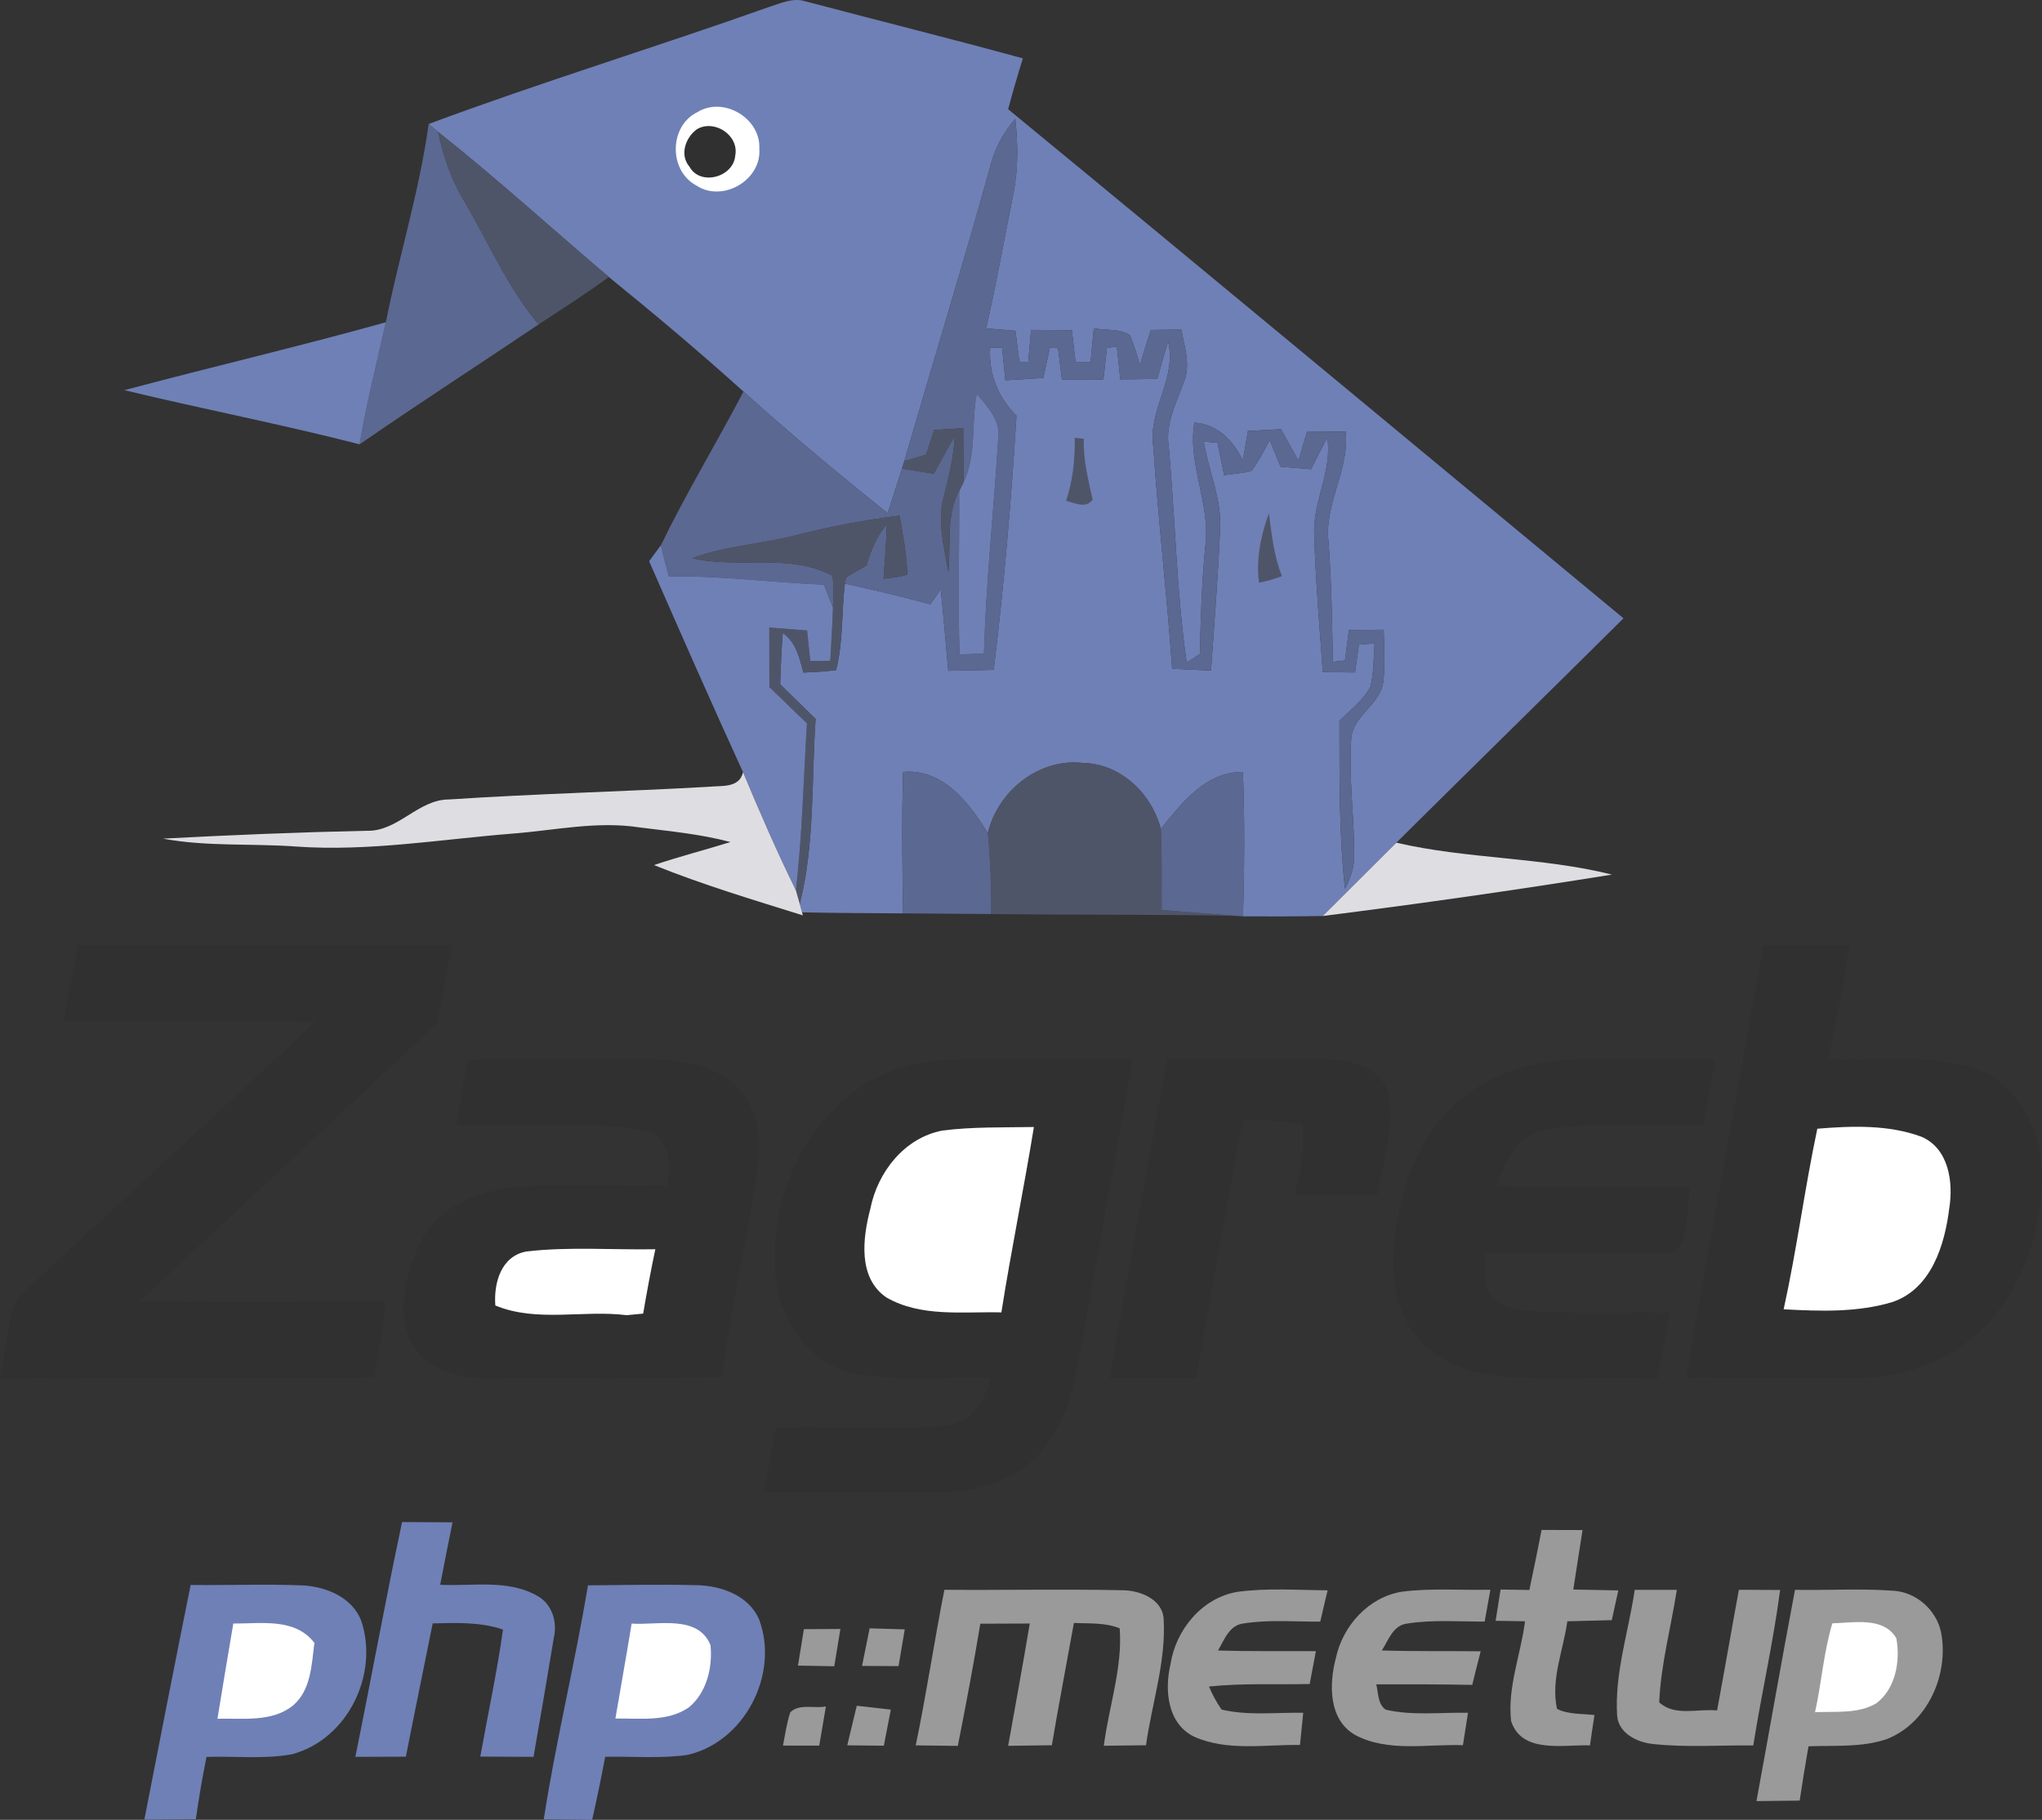 <?xml version="1.0" encoding="UTF-8" standalone="no"?>
<svg
   xmlns:dc="http://purl.org/dc/elements/1.1/"
   xmlns:cc="http://creativecommons.org/ns#"
   xmlns:rdf="http://www.w3.org/1999/02/22-rdf-syntax-ns#"
   xmlns:svg="http://www.w3.org/2000/svg"
   xmlns="http://www.w3.org/2000/svg"
   xmlns:sodipodi="http://sodipodi.sourceforge.net/DTD/sodipodi-0.dtd"
   xmlns:inkscape="http://www.inkscape.org/namespaces/inkscape"
   width="322.09pt"
   height="287.018pt"
   viewBox="0 0 322.09 287.018"
   version="1.1"
   id="svg2"
   inkscape:version="0.91 r13725"
   sodipodi:docname="zgphp.svg">
  <rect x="0" y="0" width="322.09" height="287.018" fill="#333333" stroke="none"/>
  <defs
     id="defs94" />
  <sodipodi:namedview
     pagecolor="#ffffff"
     bordercolor="#666666"
     borderopacity="1"
     objecttolerance="10"
     gridtolerance="10"
     guidetolerance="10"
     inkscape:pageopacity="0"
     inkscape:pageshadow="2"
     inkscape:window-width="1916"
     inkscape:window-height="1035"
     id="namedview92"
     showgrid="false"
     fit-margin-top="0"
     fit-margin-left="0"
     fit-margin-right="0"
     fit-margin-bottom="0"
     inkscape:zoom="1.3191303"
     inkscape:cx="222.2625"
     inkscape:cy="230.30331"
     inkscape:window-x="4"
     inkscape:window-y="0"
     inkscape:window-maximized="1"
     inkscape:current-layer="svg2" />
  <path
     d="m 121.22,1.128 c 1.85,-0.57 3.79,-1.55 5.78,-0.93 11.44,3.03 22.93,5.88 34.34,9.01 -0.83,2.66 -1.61,5.33 -2.32,8.02 32.43,26.67 64.71,53.52 97.06,80.29 -11.92,11.83 -23.91,23.57 -35.83,35.39 -3.86,3.86 -7.73,7.72 -11.6,11.56 -4.2,0.08 -8.39,0.08 -12.58,0.06 0.21,-7.59 0.28,-15.19 -0.02,-22.78 -5.91,-0.02 -9.59,4.85 -12.95,8.99 -1.46,-5.59 -6.33,-10.3 -12.29,-10.4 -6.93,-0.81 -13.43,4.43 -15,11.06 -2.91,-4.76 -7.11,-10.23 -13.36,-9.65 -0.23,7.44 -0.13,14.88 0,22.31 -5.31,-0.03 -10.63,-0.06 -15.94,-0.16 -0.09,-0.33 -0.27,-1 -0.36,-1.33 2.4,-9.51 1.82,-19.46 2.5,-29.18 -1.86,-1.83 -3.72,-3.65 -5.59,-5.46 0.09,-2.71 0.19,-5.41 0.41,-8.11 2.1,1.47 2.64,3.94 3.24,6.26 1.73,-0.08 3.45,-0.15 5.17,-0.39 1.14,-4.46 0.85,-9.11 1.38,-13.65 4.52,1 9.03,2.05 13.49,3.27 0.41,-0.59 1.23,-1.77 1.64,-2.35 0.42,4.28 0.82,8.56 1.18,12.84 2.39,-0.05 4.78,-0.1 7.17,-0.15 1.62,-13.32 2.77,-26.7 3.59,-40.08 -2.9,-2.88 -4.42,-6.63 -4.15,-10.73 0.47,0.01 1.41,0.01 1.88,0.01 0.17,1.71 0.34,3.42 0.52,5.13 1.99,-0.12 3.98,-0.24 5.98,-0.36 0.34,-1.59 0.69,-3.18 1.05,-4.77 0.32,0.02 0.96,0.05 1.28,0.07 0.2,1.65 0.4,3.3 0.61,4.95 2.18,-0.01 4.36,-0.02 6.55,-0.02 0.17,-1.65 0.36,-3.29 0.54,-4.94 0.4,-0.06 1.18,-0.2 1.57,-0.27 0.18,1.73 0.36,3.46 0.55,5.2 1.94,-0.03 3.88,-0.06 5.83,-0.08 0.56,-1.97 1.12,-3.94 1.7,-5.91 1.46,5.84 -3.2,10.79 -2.33,16.57 0.78,11.71 2.17,23.36 2.97,35.06 2.04,0.1 4.08,0.19 6.14,0.28 0.52,-7.46 1.11,-14.91 1.43,-22.38 0.26,-4.73 -1.82,-9.12 -2.58,-13.72 0.54,0.05 1.62,0.14 2.16,0.18 0.35,1.7 0.7,3.39 1.06,5.1 1.42,-0.19 2.87,-0.31 4.28,-0.64 1.17,-1.49 1.99,-3.22 2.91,-4.87 0.56,1.39 1.13,2.78 1.71,4.18 1.6,0.13 3.2,0.26 4.81,0.39 0.84,-1.66 1.68,-3.32 2.56,-4.97 0.81,5.33 -2.36,10.14 -2.06,15.42 0.21,7.19 0.84,14.37 1.35,21.55 1.69,0.02 3.39,0.04 5.09,0.06 0.19,-1.47 0.39,-2.94 0.6,-4.4 0.61,-0.04 1.85,-0.13 2.47,-0.17 -0.15,2.27 -0.11,4.57 -0.64,6.79 -1.13,2.19 -3.2,3.69 -4.9,5.41 0.03,8.82 -0.09,17.68 0.87,26.46 0.96,-1.72 1.57,-3.63 1.46,-5.61 -0.01,-6.04 -0.89,-12.07 -0.46,-18.1 0.3,-3.62 4.62,-5.33 5.05,-8.92 0.32,-2.72 0.13,-5.47 0.06,-8.2 -1.84,0.01 -3.66,0.03 -5.48,0.04 -0.22,1.6 -0.42,3.2 -0.62,4.8 -0.48,0.06 -1.43,0.17 -1.9,0.23 -0.15,-6.32 -0.21,-12.64 -0.7,-18.95 -0.69,-6.01 3.33,-11.31 2.71,-17.37 -2.05,0.02 -4.09,0.03 -6.12,0.05 -0.45,1.52 -0.89,3.04 -1.32,4.56 -0.92,-1.67 -1.85,-3.33 -2.76,-4.99 -1.74,0.1 -3.48,0.19 -5.22,0.29 -0.27,1.55 -0.54,3.1 -0.8,4.65 -1.53,-3.16 -3.94,-5.69 -7.65,-5.97 -1.11,6.7 2.66,12.95 1.71,19.62 -0.52,5.6 -0.73,11.23 -0.83,16.85 -0.7,0.46 -1.4,0.93 -2.09,1.39 -1.62,-11.26 -1.79,-22.66 -2.82,-33.98 -0.6,-3.63 1.16,-6.91 2.34,-10.2 1.18,-2.72 0.12,-5.63 -0.36,-8.36 -1.62,0.02 -3.22,0.05 -4.82,0.07 -0.59,1.83 -1.16,3.66 -1.71,5.5 -0.49,-1.58 -0.92,-3.17 -1.59,-4.68 -1.63,-1.09 -3.84,-0.71 -5.69,-1.1 -0.18,1.77 -0.34,3.54 -0.51,5.32 -0.8,0 -1.59,0 -2.37,0 -0.2,-1.67 -0.39,-3.34 -0.58,-5.01 -2.15,-0.01 -4.3,-0.03 -6.44,-0.04 -0.16,1.72 -0.31,3.44 -0.45,5.16 -0.35,-0.05 -1.05,-0.13 -1.4,-0.17 -0.21,-1.62 -0.41,-3.24 -0.61,-4.86 -1.55,-0.12 -3.09,-0.25 -4.63,-0.37 1.61,-7.03 2.88,-14.13 4.29,-21.2 0.81,-3.9 0.73,-7.91 0.32,-11.84 -2.05,2.28 -3.42,5.05 -4.1,8.03 -4.28,15.37 -8.97,30.63 -13.42,45.96 l -0.36,1.16 c -0.75,2.35 -1.49,4.7 -2.25,7.04 -7.75,-6.19 -15.38,-12.55 -22.75,-19.19 -6.9,-6.23 -14.03,-12.21 -21.24,-18.07 -8.98,-7.61 -17.69,-15.57 -26.93,-22.88 -0.37,-0.31 -1.12,-0.94 -1.49,-1.25 17.7,-6.59 35.8,-12.1 53.61,-18.43 z"
     id="path6"
     inkscape:connector-curvature="0"
     style="fill:#6f80b6" />
  <path
     d="m 110.02,17.678 c 4.08,-2.52 9.98,0.95 9.75,5.75 0.4,4.98 -5.8,8.58 -9.95,5.82 -4.37,-2.34 -4.3,-9.39 0.2,-11.57 z"
     id="path8"
     inkscape:connector-curvature="0"
     style="fill:#ffffff" />
  <path
     d="m 67.61,19.558 c 0.37,0.31 1.12,0.94 1.49,1.25 0.79,3.71 2.01,7.33 3.94,10.61 3.93,6.61 6.93,13.81 11.92,19.75 -9.4,6.32 -18.91,12.47 -28.24,18.91 1.1,-6.48 2.71,-12.85 4.14,-19.25 2.08,-10.46 5.3,-20.7 6.75,-31.27 z"
     id="path10"
     inkscape:connector-curvature="0"
     style="fill:#5b6891" />
  <path
     d="m 109.96,20.358 c 2.78,-1.58 6.65,1.01 6.01,4.2 -0.28,3.39 -5.52,4.84 -7.22,1.73 -1.6,-1.87 -0.62,-4.63 1.21,-5.93 z"
     id="path12"
     inkscape:connector-curvature="0"
     style="fill:#303030" />
  <path
     d="m 156.05,26.788 c 0.68,-2.98 2.05,-5.75 4.1,-8.03 0.41,3.93 0.49,7.94 -0.32,11.84 -1.41,7.07 -2.68,14.17 -4.29,21.2 1.54,0.12 3.08,0.25 4.63,0.37 0.2,1.62 0.4,3.24 0.61,4.86 0.35,0.04 1.05,0.12 1.4,0.17 0.14,-1.72 0.29,-3.44 0.45,-5.16 2.14,0.01 4.29,0.03 6.44,0.04 0.19,1.67 0.38,3.34 0.58,5.01 0.78,0 1.57,0 2.37,0 0.17,-1.78 0.33,-3.55 0.51,-5.32 1.85,0.39 4.06,0.01 5.69,1.1 0.67,1.51 1.1,3.1 1.59,4.68 0.55,-1.84 1.12,-3.67 1.71,-5.5 1.6,-0.02 3.2,-0.05 4.82,-0.07 0.48,2.73 1.54,5.64 0.36,8.36 -1.18,3.29 -2.94,6.57 -2.34,10.2 1.03,11.32 1.2,22.72 2.82,33.98 0.69,-0.46 1.39,-0.93 2.09,-1.39 0.1,-5.62 0.31,-11.25 0.83,-16.85 0.95,-6.67 -2.82,-12.92 -1.71,-19.62 3.71,0.28 6.12,2.81 7.65,5.97 0.26,-1.55 0.53,-3.1 0.8,-4.65 1.74,-0.1 3.48,-0.19 5.22,-0.29 0.91,1.66 1.84,3.32 2.76,4.99 0.43,-1.52 0.87,-3.04 1.32,-4.56 2.03,-0.02 4.07,-0.03 6.12,-0.05 0.62,6.06 -3.4,11.36 -2.71,17.37 0.49,6.31 0.55,12.63 0.7,18.95 0.47,-0.06 1.42,-0.17 1.9,-0.23 0.2,-1.6 0.4,-3.2 0.62,-4.8 1.82,-0.01 3.64,-0.03 5.48,-0.04 0.07,2.73 0.26,5.48 -0.06,8.2 -0.43,3.59 -4.75,5.3 -5.05,8.92 -0.43,6.03 0.45,12.06 0.46,18.1 0.11,1.98 -0.5,3.89 -1.46,5.61 -0.96,-8.78 -0.84,-17.64 -0.87,-26.46 1.7,-1.72 3.77,-3.22 4.9,-5.41 0.53,-2.22 0.49,-4.52 0.64,-6.79 -0.62,0.04 -1.86,0.13 -2.47,0.17 -0.21,1.46 -0.41,2.93 -0.6,4.4 -1.7,-0.02 -3.4,-0.04 -5.09,-0.06 -0.51,-7.18 -1.14,-14.36 -1.35,-21.55 -0.3,-5.28 2.87,-10.09 2.06,-15.42 -0.88,1.65 -1.72,3.31 -2.56,4.97 -1.61,-0.13 -3.21,-0.26 -4.81,-0.39 -0.58,-1.4 -1.15,-2.79 -1.71,-4.18 -0.92,1.65 -1.74,3.38 -2.91,4.87 -1.41,0.33 -2.86,0.45 -4.28,0.64 -0.36,-1.71 -0.71,-3.4 -1.06,-5.1 -0.54,-0.04 -1.62,-0.13 -2.16,-0.18 0.76,4.6 2.84,8.99 2.58,13.72 -0.32,7.47 -0.91,14.92 -1.43,22.38 -2.06,-0.09 -4.1,-0.18 -6.14,-0.28 -0.8,-11.7 -2.19,-23.35 -2.97,-35.06 -0.87,-5.78 3.79,-10.73 2.33,-16.57 -0.58,1.97 -1.14,3.94 -1.7,5.91 -1.95,0.02 -3.89,0.05 -5.83,0.08 -0.19,-1.74 -0.37,-3.47 -0.55,-5.2 -0.39,0.07 -1.17,0.21 -1.57,0.27 -0.18,1.65 -0.37,3.29 -0.54,4.94 -2.19,0 -4.37,0.01 -6.55,0.02 -0.21,-1.65 -0.41,-3.3 -0.61,-4.95 -0.32,-0.02 -0.96,-0.05 -1.28,-0.07 -0.36,1.59 -0.71,3.18 -1.05,4.77 -2,0.12 -3.99,0.24 -5.98,0.36 -0.18,-1.71 -0.35,-3.42 -0.52,-5.13 -0.47,0 -1.41,0 -1.88,-0.01 -0.27,4.1 1.25,7.85 4.15,10.73 -0.82,13.38 -1.97,26.76 -3.59,40.08 -2.39,0.05 -4.78,0.1 -7.17,0.15 -0.36,-4.28 -0.76,-8.56 -1.18,-12.84 -0.41,0.58 -1.23,1.76 -1.64,2.35 -4.46,-1.22 -8.97,-2.27 -13.49,-3.27 0.05,-0.24 0.14,-0.73 0.18,-0.97 1.06,-0.66 2.15,-1.27 3.25,-1.88 0.62,-2.37 1.62,-4.63 3.19,-6.53 -0.08,2.88 -0.29,5.75 -0.51,8.62 1.25,-0.17 2.54,-0.22 3.73,-0.68 -0.05,-3.12 -0.69,-6.19 -1.21,-9.26 -5.51,0.66 -10.96,1.71 -16.33,3.08 -5.41,1.4 -11.09,1.67 -16.36,3.62 7.26,1.71 15.34,-0.87 22.13,2.77 0.18,1.66 0.11,3.35 0.06,5.02 -0.47,-1.21 -0.95,-2.42 -1.44,-3.62 -8.16,-0.29 -16.26,-1.48 -24.44,-1.26 -0.45,-1.65 -0.9,-3.3 -1.26,-4.97 3.99,-8.23 8.77,-16.1 13.02,-24.22 7.37,6.64 15,13 22.75,19.19 0.76,-2.34 1.5,-4.69 2.25,-7.04 1.66,0.26 3.34,0.53 5.02,0.8 1.08,-1.98 2.16,-3.96 3.3,-5.91 -0.16,3.3 -0.94,6.51 -1.77,9.69 -1,3.88 0.12,7.84 0.76,11.67 0.45,-4.23 -0.42,-8.85 1.71,-12.73 0.05,8.6 -0.21,17.2 0.06,25.8 1.27,-0.05 2.56,-0.1 3.85,-0.15 0.33,-11.25 1.53,-22.44 2.24,-33.66 0.51,-2.98 -1.6,-5.23 -3.38,-7.29 -0.88,4.62 -0.01,9.62 -2.09,13.95 0,-2.85 -0.02,-5.71 -0.04,-8.56 -1.54,0.1 -3.07,0.21 -4.59,0.31 -0.43,1.3 -0.85,2.59 -1.27,3.89 -1.15,0.33 -2.3,0.67 -3.44,1.03 4.45,-15.33 9.14,-30.59 13.42,-45.96 z"
     id="path14"
     inkscape:connector-curvature="0"
     style="fill:#5b6891" />
  <path
     d="m 73.04,31.418 c -1.93,-3.28 -3.15,-6.9 -3.94,-10.61 9.24,7.31 17.95,15.27 26.93,22.88 -3.59,2.64 -7.36,5.03 -11.07,7.48 -4.99,-5.94 -7.99,-13.14 -11.92,-19.75 z"
     id="path16"
     inkscape:connector-curvature="0"
     style="fill:#4f5569" />
  <path
     d="m 19.61,61.538 c 13.73,-3.66 27.56,-6.89 41.25,-10.71 -1.43,6.4 -3.04,12.77 -4.14,19.25 -12.3,-3.16 -24.77,-5.57 -37.11,-8.54 z"
     id="path18"
     inkscape:connector-curvature="0"
     style="fill:#6f80b6" />
  <path
     d="m 151.97,76.078 c 2.08,-4.33 1.21,-9.33 2.09,-13.95 1.78,2.06 3.89,4.31 3.38,7.29 -0.71,11.22 -1.91,22.41 -2.24,33.66 -1.29,0.05 -2.58,0.1 -3.85,0.15 -0.27,-8.6 -0.01,-17.2 -0.06,-25.8 0.17,-0.34 0.51,-1.01 0.68,-1.35 z"
     id="path20"
     inkscape:connector-curvature="0"
     style="fill:#6f80b6" />
  <path
     d="m 147.34,67.828 c 1.52,-0.1 3.05,-0.21 4.59,-0.31 0.02,2.85 0.04,5.71 0.04,8.56 -0.17,0.34 -0.51,1.01 -0.68,1.35 -2.13,3.88 -1.26,8.5 -1.71,12.73 -0.64,-3.83 -1.76,-7.79 -0.76,-11.67 0.83,-3.18 1.61,-6.39 1.77,-9.69 -1.14,1.95 -2.22,3.93 -3.3,5.91 -1.68,-0.27 -3.36,-0.54 -5.02,-0.8 l 0.36,-1.16 c 1.14,-0.36 2.29,-0.7 3.44,-1.03 0.42,-1.3 0.84,-2.59 1.27,-3.89 z"
     id="path22"
     inkscape:connector-curvature="0"
     style="fill:#4f5569" />
  <path
     d="m 169.52,69.038 1.44,0.17 c -0.13,3.29 0.71,6.45 1.39,9.63 -1.16,1.43 -2.77,0.49 -4.19,0.15 1.07,-3.21 1.41,-6.58 1.36,-9.95 z"
     id="path24"
     inkscape:connector-curvature="0"
     style="fill:#4f5569" />
  <path
     d="m 125.56,84.418 c 5.37,-1.37 10.82,-2.42 16.33,-3.08 0.52,3.07 1.16,6.14 1.21,9.26 -1.19,0.46 -2.48,0.51 -3.73,0.68 0.22,-2.87 0.43,-5.74 0.51,-8.62 -1.57,1.9 -2.57,4.16 -3.19,6.53 -1.1,0.61 -2.19,1.22 -3.25,1.88 -0.04,0.24 -0.13,0.73 -0.18,0.97 -0.53,4.54 -0.24,9.19 -1.38,13.65 -1.72,0.24 -3.44,0.31 -5.17,0.39 -0.6,-2.32 -1.14,-4.79 -3.24,-6.26 -0.22,2.7 -0.32,5.4 -0.41,8.11 1.87,1.81 3.73,3.63 5.59,5.46 -0.68,9.72 -0.1,19.67 -2.5,29.18 -0.15,-0.54 -0.45,-1.61 -0.61,-2.14 1,-8.75 1.2,-17.56 1.74,-26.34 -1.98,-1.9 -3.95,-3.81 -5.92,-5.72 0,-3.13 -0.01,-6.27 -0.02,-9.4 1.98,0.16 3.97,0.31 5.96,0.47 0.17,1.61 0.34,3.22 0.51,4.82 0.79,-0.01 2.36,-0.03 3.15,-0.04 0.14,-2.8 0.34,-5.59 0.43,-8.39 0.05,-1.67 0.12,-3.36 -0.06,-5.02 -6.79,-3.64 -14.87,-1.06 -22.13,-2.77 5.27,-1.95 10.95,-2.22 16.36,-3.62 z"
     id="path26"
     inkscape:connector-curvature="0"
     style="fill:#4f5569" />
  <path
     d="m 198.59,91.908 c -0.49,-3.68 0.28,-7.51 1.56,-10.97 0.43,3.36 0.79,6.76 2.06,9.93 -1.19,0.46 -2.39,0.8 -3.62,1.04 z"
     id="path28"
     inkscape:connector-curvature="0"
     style="fill:#4f5569" />
  <path
     d="m 102.39,88.518 c 0.61,-0.85 1.23,-1.7 1.86,-2.54 0.36,1.67 0.81,3.32 1.26,4.97 8.18,-0.22 16.28,0.97 24.44,1.26 0.49,1.2 0.97,2.41 1.44,3.62 -0.09,2.8 -0.29,5.59 -0.43,8.39 -0.79,0.01 -2.36,0.03 -3.15,0.04 -0.17,-1.6 -0.34,-3.21 -0.51,-4.82 -1.99,-0.16 -3.98,-0.31 -5.96,-0.47 0.01,3.13 0.02,6.27 0.02,9.4 1.97,1.91 3.94,3.82 5.92,5.72 -0.54,8.78 -0.74,17.59 -1.74,26.34 -3.01,-6.11 -5.72,-12.35 -8.34,-18.64 -5.05,-11.04 -9.94,-22.15 -14.81,-33.27 z"
     id="path30"
     inkscape:connector-curvature="0"
     style="fill:#6f80b6" />
  <path
     d="m 155.81,131.398 c 1.57,-6.63 8.07,-11.87 15,-11.06 5.96,0.1 10.83,4.81 12.29,10.4 0.21,4.26 0.1,8.52 0.13,12.78 3.97,0.33 7.93,0.64 11.9,0.94 -12.93,-0.28 -25.86,-0.13 -38.78,-0.3 0,-4.26 -0.1,-8.52 -0.54,-12.76 z"
     id="path32"
     inkscape:connector-curvature="0"
     style="fill:#4f5569" />
  <path
     d="m 117.2,121.788 c 2.62,6.29 5.33,12.53 8.34,18.64 0.16,0.53 0.46,1.6 0.61,2.14 0.09,0.33 0.27,1 0.36,1.33 l 0.12,0.47 c -7.88,-2.46 -15.81,-4.84 -23.48,-7.93 3.98,-1.34 8.05,-2.39 12.07,-3.63 -4.7,-1.26 -9.55,-1.7 -14.35,-2.31 -6.7,-1.04 -13.4,0.47 -20.07,0.98 -11.33,0.9 -22.64,2.84 -34.03,2.04 -7.02,-0.52 -14.13,0.04 -21.08,-1.25 10.7,-0.57 21.41,-1.01 32.12,-1.24 4.98,0.17 8.1,-4.95 13.04,-4.94 13.65,-0.9 27.33,-1.23 40.99,-2 1.98,-0.21 4.78,0.25 5.36,-2.3 z"
     id="path34"
     inkscape:connector-curvature="0"
     style="fill:#dedee2" />
  <path
     d="m 142.45,121.748 c 6.25,-0.58 10.45,4.89 13.36,9.65 0.44,4.24 0.54,8.5 0.54,12.76 -4.64,-0.03 -9.27,-0.06 -13.9,-0.1 -0.13,-7.43 -0.23,-14.87 0,-22.31 z"
     id="path36"
     inkscape:connector-curvature="0"
     style="fill:#5b6891" />
  <path
     d="m 183.1,130.738 c 3.36,-4.14 7.04,-9.01 12.95,-8.99 0.3,7.59 0.23,15.19 0.02,22.78 l -0.94,-0.07 c -3.97,-0.3 -7.93,-0.61 -11.9,-0.94 -0.03,-4.26 0.08,-8.52 -0.13,-12.78 z"
     id="path38"
     inkscape:connector-curvature="0"
     style="fill:#5b6891" />
  <path
     d="m 208.65,144.468 c 3.87,-3.84 7.74,-7.7 11.6,-11.56 11.19,2.6 22.86,2.25 34.01,5.03 -15.16,2.44 -30.38,4.61 -45.61,6.53 z"
     id="path40"
     inkscape:connector-curvature="0"
     style="fill:#dedee2" />
  <path
     d="m 278.17,149.058 c 4.5,0.04 9.01,0.02 13.51,0.04 -0.83,6.02 -2,11.99 -3.27,17.93 7.75,0.46 15.77,-0.98 23.28,1.56 6.82,2.46 10.26,9.95 10.4,16.81 -0.1,8.31 -2.71,16.82 -8.33,23.09 -5.27,5.8 -13.13,8.9 -20.92,8.87 -8.95,-0.02 -17.9,0.02 -26.85,-0.04 3.84,-22.79 8.13,-45.5 12.18,-68.26 z"
     id="path42"
     inkscape:connector-curvature="0"
     style="fill:#303030" />
  <path
     d="m 10.08,161.068 c 0.7,-4.01 1.49,-8 2.26,-12 19.66,0.05 39.31,-0.02 58.96,0.04 -0.85,4.08 -1.5,8.2 -2.32,12.29 -15.7,14.59 -31.27,29.31 -46.99,43.87 12.92,0.18 25.85,0.04 38.78,0.08 -0.32,4.03 -1.02,8.01 -1.81,11.98 -19.65,0.08 -39.3,-0.03 -58.96,0.06 1.01,-4.2 0.94,-8.81 2.82,-12.71 15.54,-14.61 31.37,-28.94 46.94,-43.53 -13.22,-0.17 -26.45,-0.02 -39.68,-0.08 z"
     id="path44"
     inkscape:connector-curvature="0"
     style="fill:#303030" />
  <path
     d="m 138.28,169.938 c 4.47,-2.25 9.58,-2.89 14.54,-2.86 8.62,0.03 17.24,0 25.86,0.02 -2.82,15.78 -5.66,31.55 -8.51,47.32 -0.91,5.37 -2.57,10.9 -6.33,15 -4.08,4.31 -10.23,5.93 -16,5.95 -9.11,-0.01 -18.22,-0.02 -27.33,-0.01 0.68,-3.39 1.22,-6.8 1.85,-10.19 8.79,-0.14 17.62,0.32 26.4,-0.23 4.07,-0.25 6.69,-3.84 7.42,-7.56 -7.17,-0.28 -14.43,0.61 -21.51,-0.79 -6.95,-1.44 -11.56,-8.21 -12.3,-14.98 -1.35,-12.33 4.65,-25.85 15.91,-31.67 z"
     id="path46"
     inkscape:connector-curvature="0"
     style="fill:#303030" />
  <path
     d="m 73.77,167.118 c 9.69,-0.06 19.37,-0.01 29.06,-0.04 4.86,0.04 10.27,0.95 13.71,4.71 2.71,2.81 3.47,6.96 3.18,10.73 -1.5,11.65 -4.39,23.08 -5.87,34.73 -12.03,0.24 -24.07,0.02 -36.1,0.12 -4.4,0.09 -9.6,-0.76 -12.27,-4.64 -3.36,-5.1 -1.58,-11.72 0.84,-16.82 3.02,-6.12 10.16,-8.42 16.52,-8.8 7.47,-0.19 14.94,0.01 22.42,-0.09 0.66,-3.31 0.45,-7.82 -3.59,-8.73 -9.78,-1.67 -19.82,-0.52 -29.7,-0.87 0.61,-3.44 1.25,-6.86 1.8,-10.3 z"
     id="path48"
     inkscape:connector-curvature="0"
     style="fill:#303030" />
  <path
     d="m 184.1,167.078 c 8.56,0.07 17.12,-0.07 25.68,0.04 3.65,0.11 8.1,1.39 9.2,5.36 1.15,5.32 -0.91,10.64 -1.63,15.88 -4.37,0.03 -8.74,0.03 -13.11,0.01 0.85,-3.64 1.53,-7.36 1.18,-11.1 -3.12,-0.51 -6.27,-0.66 -9.41,-0.69 -2.49,13.58 -4.94,27.18 -7.32,40.78 -4.55,-0.01 -9.09,0.01 -13.64,-0.02 2.91,-16.77 5.98,-33.52 9.05,-50.26 z"
     id="path50"
     inkscape:connector-curvature="0"
     style="fill:#303030" />
  <path
     d="m 232.33,171.918 c 5.96,-4.08 13.42,-5.14 20.49,-4.84 5.9,0.03 11.8,-0.01 17.7,0.03 -0.61,3.4 -1.26,6.81 -1.72,10.24 -8.46,0.4 -17.03,-0.6 -25.4,0.91 -4.25,0.88 -6.15,5.07 -7.25,8.82 10.16,0.28 20.34,0.06 30.51,0.12 -0.77,3.33 0,7.88 -2.51,10.35 -9.96,0.31 -19.94,-0.02 -29.9,0.15 0.12,2.39 -0.54,5.21 1.34,7.1 1.62,1.62 4.09,1.77 6.24,2.03 7.17,0.39 14.35,0.12 21.53,0.22 -0.72,3.42 -1.24,6.88 -1.84,10.32 -7.58,-0.08 -15.16,0.07 -22.73,-0.05 -5.38,-0.36 -11.17,-1.79 -14.91,-5.94 -4.05,-4.59 -4.6,-11.19 -3.75,-17.01 1.01,-8.61 4.75,-17.51 12.2,-22.45 z"
     id="path52"
     inkscape:connector-curvature="0"
     style="fill:#303030" />
  <path
     d="m 137.29,190.608 c 1.14,-5.76 5.38,-11.16 11.35,-12.3 4.78,-0.61 9.62,-0.47 14.44,-0.56 -1.59,9.77 -3.59,19.46 -5.13,29.24 -6.04,-0.15 -12.68,0.8 -18.14,-2.36 -4.53,-3.09 -3.74,-9.4 -2.52,-14.02 z"
     id="path54"
     inkscape:connector-curvature="0"
     style="fill:#ffffff" />
  <path
     d="m 286.65,178.018 c 5.43,-0.45 11.23,-0.66 16.43,1.27 4.31,1.84 5.05,7.18 4.38,11.29 -0.71,5.77 -2.81,12.64 -8.89,14.75 -5.55,1.7 -11.5,1.48 -17.23,1.17 2.08,-9.44 3.31,-19.04 5.31,-28.48 z"
     id="path56"
     inkscape:connector-curvature="0"
     style="fill:#ffffff" />
  <path
     d="m 83.05,197.378 c 6.73,-0.78 13.55,-0.23 20.32,-0.35 -0.72,3.37 -1.34,6.75 -1.92,10.15 -0.65,0.06 -1.95,0.19 -2.6,0.25 -6.86,-0.86 -14.19,1.18 -20.72,-1.53 -0.27,-3.54 0.9,-7.8 4.92,-8.52 z"
     id="path58"
     inkscape:connector-curvature="0"
     style="fill:#ffffff" />
  <path
     d="m 63.42,240.058 c 2.65,0.01 5.3,0.02 7.96,0.04 -0.68,3.28 -1.31,6.56 -1.95,9.85 5.06,0.26 10.6,-0.9 15.23,1.7 2.42,1.25 3.29,4.15 2.69,6.7 -1.03,6.25 -2.1,12.5 -3.2,18.74 -2.8,-0.01 -5.6,-0.02 -8.39,-0.04 1.19,-6.68 2.64,-13.32 3.58,-20.04 -3.58,-1.21 -7.37,-1.06 -11.09,-0.97 -1.4,7.01 -2.86,14.01 -4.23,21.02 -2.66,0.01 -5.32,0.02 -7.97,0.03 2.51,-12.34 4.75,-24.72 7.37,-37.03 z"
     id="path60"
     inkscape:connector-curvature="0"
     style="fill:#6f80b6" />
  <path
     d="m 243.16,241.298 c 2.15,0.01 4.3,0.01 6.46,0.02 -0.47,3.12 -0.99,6.25 -1.46,9.38 2.36,0.04 4.73,0.09 7.1,0.14 -0.35,1.56 -0.69,3.12 -1.03,4.69 -2.34,0.05 -4.68,0.11 -7.01,0.18 -0.63,4.56 -2.64,9.19 -1.63,13.81 1.82,0.92 3.93,0.73 5.91,0.98 -0.25,1.59 -0.48,3.19 -0.71,4.78 -4.19,-0.15 -10.75,1.38 -12.44,-3.84 -0.6,-5.31 1.53,-10.5 2.2,-15.73 -1.55,-0.03 -3.1,-0.06 -4.64,-0.08 0.25,-1.65 0.51,-3.29 0.78,-4.93 1.51,0.02 3.02,0.05 4.54,0.07 0.68,-3.15 1.31,-6.31 1.93,-9.47 z"
     id="path62"
     inkscape:connector-curvature="0"
     style="fill:#9a9a9b" />
  <path
     d="m 30.07,249.978 c 5.89,0.07 11.79,-0.17 17.68,0.07 3.68,0.2 7.8,1.87 9.22,5.55 2.85,8.46 -2.14,18.75 -10.92,21.08 -4.44,0.81 -8.99,0.27 -13.48,0.42 -0.65,3.26 -1.22,6.53 -1.68,9.82 -2.71,0.04 -5.42,0.05 -8.12,0.06 2.4,-12.34 4.82,-24.68 7.3,-37 z"
     id="path64"
     inkscape:connector-curvature="0"
     style="fill:#6f80b6" />
  <path
     d="m 92.74,250.038 c 5.67,-0.05 11.33,-0.17 17,-0.03 3.89,0.03 8.39,1.59 10.01,5.45 3.2,8.61 -2.33,19.35 -11.4,21.34 -4.27,0.58 -8.6,0.2 -12.89,0.28 -0.63,3.33 -1.31,6.64 -2.06,9.94 -2.55,-0.03 -5.09,-0.05 -7.63,-0.08 1.91,-12.37 4.92,-24.55 6.97,-36.9 z"
     id="path66"
     inkscape:connector-curvature="0"
     style="fill:#6f80b6" />
  <path
     d="m 148.96,250.738 c 9.33,0.08 18.66,-0.13 27.99,0.07 2.77,-0.02 6.46,1.38 6.6,4.6 0.37,6.72 -1.86,13.24 -2.79,19.85 -2.22,0.03 -4.44,0.05 -6.65,0.08 0.78,-6.16 2.98,-12.3 2.5,-18.52 -2.29,-0.94 -4.81,-0.73 -7.22,-0.85 -1.16,6.43 -2.39,12.84 -3.48,19.29 -2.3,0.03 -4.6,0.06 -6.89,0.09 1.15,-6.43 2.33,-12.85 3.41,-19.29 -2.6,0.01 -5.2,0.02 -7.8,0.03 -1.07,6.44 -2.28,12.86 -3.55,19.27 -2.22,-0.03 -4.43,-0.06 -6.64,-0.08 1.7,-8.14 2.91,-16.38 4.52,-24.54 z"
     id="path68"
     inkscape:connector-curvature="0"
     style="fill:#9a9a9b" />
  <path
     d="m 195.16,251.068 c 4.72,-0.65 9.5,-0.27 14.25,-0.25 -0.4,1.64 -0.78,3.29 -1.16,4.94 -4.01,0.03 -8.06,-0.34 -12.03,0.28 -2.31,0.22 -3.1,2.58 -4.1,4.28 5.14,0.15 10.29,0.07 15.44,0.1 -0.33,1.72 -0.66,3.45 -0.98,5.18 -5.3,0.12 -10.61,-0.16 -15.88,0.4 0.53,1.28 1.19,2.49 1.98,3.63 4.2,1 8.6,0.43 12.88,0.51 -0.17,1.69 -0.34,3.38 -0.51,5.07 -5.56,-0.07 -11.49,1.03 -16.72,-1.31 -4.2,-2.06 -4.66,-7.35 -3.71,-11.4 0.84,-5.44 4.95,-10.48 10.54,-11.43 z"
     id="path70"
     inkscape:connector-curvature="0"
     style="fill:#9a9a9b" />
  <path
     d="m 221.18,251.028 c 4.6,-0.57 9.27,-0.2 13.9,-0.3 -0.3,1.67 -0.6,3.34 -0.9,5.02 -4.08,0.03 -8.2,-0.33 -12.25,0.32 -2.2,0.27 -2.94,2.63 -3.97,4.24 5.19,0.16 10.39,0.07 15.59,0.13 -0.46,1.76 -0.9,3.52 -1.33,5.3 -5.05,-0.1 -10.1,-0.1 -15.14,-0.09 0.35,1.35 0.19,3.09 1.49,4 4.24,0.98 8.66,0.4 12.98,0.49 -0.27,1.7 -0.53,3.41 -0.8,5.11 -5.64,-0.2 -11.83,1.15 -17.02,-1.62 -4.21,-2.45 -4.1,-8 -3.02,-12.14 1.1,-5.11 5.19,-9.63 10.47,-10.46 z"
     id="path72"
     inkscape:connector-curvature="0"
     style="fill:#9a9a9b" />
  <path
     d="m 257.85,250.748 c 2.21,0 4.42,0 6.64,0 -0.92,5.91 -2.52,11.75 -2.78,17.74 2.41,2.26 6.14,0.97 9.13,1.28 1.18,-6.34 2.27,-12.7 3.44,-19.03 2.16,0 4.33,0.01 6.5,0.03 -1.07,8.23 -2.94,16.33 -4.23,24.52 -5.28,-0.06 -10.59,0.35 -15.84,-0.23 -2.5,-0.25 -5.45,-1.71 -5.64,-4.51 -0.4,-6.71 1.81,-13.21 2.78,-19.8 z"
     id="path74"
     inkscape:connector-curvature="0"
     style="fill:#9a9a9b" />
  <path
     d="m 283.13,250.748 c 5.22,0.09 10.46,-0.24 15.67,0.15 3.53,0.28 6.63,3.06 7.36,6.51 1.3,6.63 -2.07,14.32 -8.53,16.87 -3.97,1.36 -8.25,0.99 -12.37,1.14 -0.5,2.85 -0.97,5.7 -1.39,8.57 -2.28,0.03 -4.56,0.05 -6.82,0.08 2.05,-11.1 3.97,-22.23 6.08,-33.32 z"
     id="path76"
     inkscape:connector-curvature="0"
     style="fill:#9a9a9b" />
  <path
     d="m 289.02,256.028 c 3.32,-0.08 8.13,-1.1 10.1,2.38 0.65,3.57 -0.12,7.94 -3.17,10.24 -2.91,1.7 -6.44,1.24 -9.66,1.4 1.03,-4.65 1.36,-9.45 2.73,-14.02 z"
     id="path78"
     inkscape:connector-curvature="0"
     style="fill:#ffffff" />
  <path
     d="m 36.8,256.058 c 4.4,0.04 9.72,-0.94 12.79,3.05 -0.44,3.42 -0.52,7.43 -3.36,9.87 -3.34,2.7 -7.95,1.99 -11.93,2.1 0.82,-5.01 1.64,-10.02 2.5,-15.02 z"
     id="path80"
     inkscape:connector-curvature="0"
     style="fill:#ffffff" />
  <path
     d="m 97.07,271.048 c 0.84,-5 1.75,-9.98 2.56,-14.98 4.1,0.29 10.46,-1.46 12.44,3.4 0.36,3.5 -0.61,7.56 -3.46,9.85 -3.38,2.3 -7.68,1.66 -11.54,1.73 z"
     id="path82"
     inkscape:connector-curvature="0"
     style="fill:#ffffff" />
  <path
     d="m 126.8,256.948 c 1.92,-0.01 3.83,-0.03 5.76,-0.03 -0.32,1.95 -0.65,3.91 -0.97,5.88 -1.91,-0.04 -3.82,-0.07 -5.72,-0.1 0.31,-1.92 0.61,-3.84 0.93,-5.75 z"
     id="path84"
     inkscape:connector-curvature="0"
     style="fill:#9a9a9b" />
  <path
     d="m 135.97,262.748 c 0.4,-1.98 0.8,-3.95 1.2,-5.93 1.84,0.05 3.69,0.1 5.54,0.16 -0.33,1.93 -0.66,3.86 -0.98,5.8 -1.92,-0.01 -3.85,-0.02 -5.76,-0.03 z"
     id="path86"
     inkscape:connector-curvature="0"
     style="fill:#9a9a9b" />
  <path
     d="m 124.65,270.068 c 1.42,-1.43 3.81,-0.56 5.62,-0.93 -0.36,2.06 -0.71,4.12 -1.05,6.18 -1.91,0 -3.82,0 -5.72,0 0.34,-1.76 0.59,-3.54 1.15,-5.25 z"
     id="path88"
     inkscape:connector-curvature="0"
     style="fill:#9a9a9b" />
  <path
     d="m 133.64,275.268 c 0.5,-2.08 1,-4.16 1.5,-6.24 1.78,0.19 3.58,0.4 5.37,0.61 -0.37,1.9 -0.74,3.79 -1.1,5.69 -1.93,-0.02 -3.85,-0.04 -5.77,-0.06 z"
     id="path90"
     inkscape:connector-curvature="0"
     style="fill:#9a9a9b" />
</svg>
